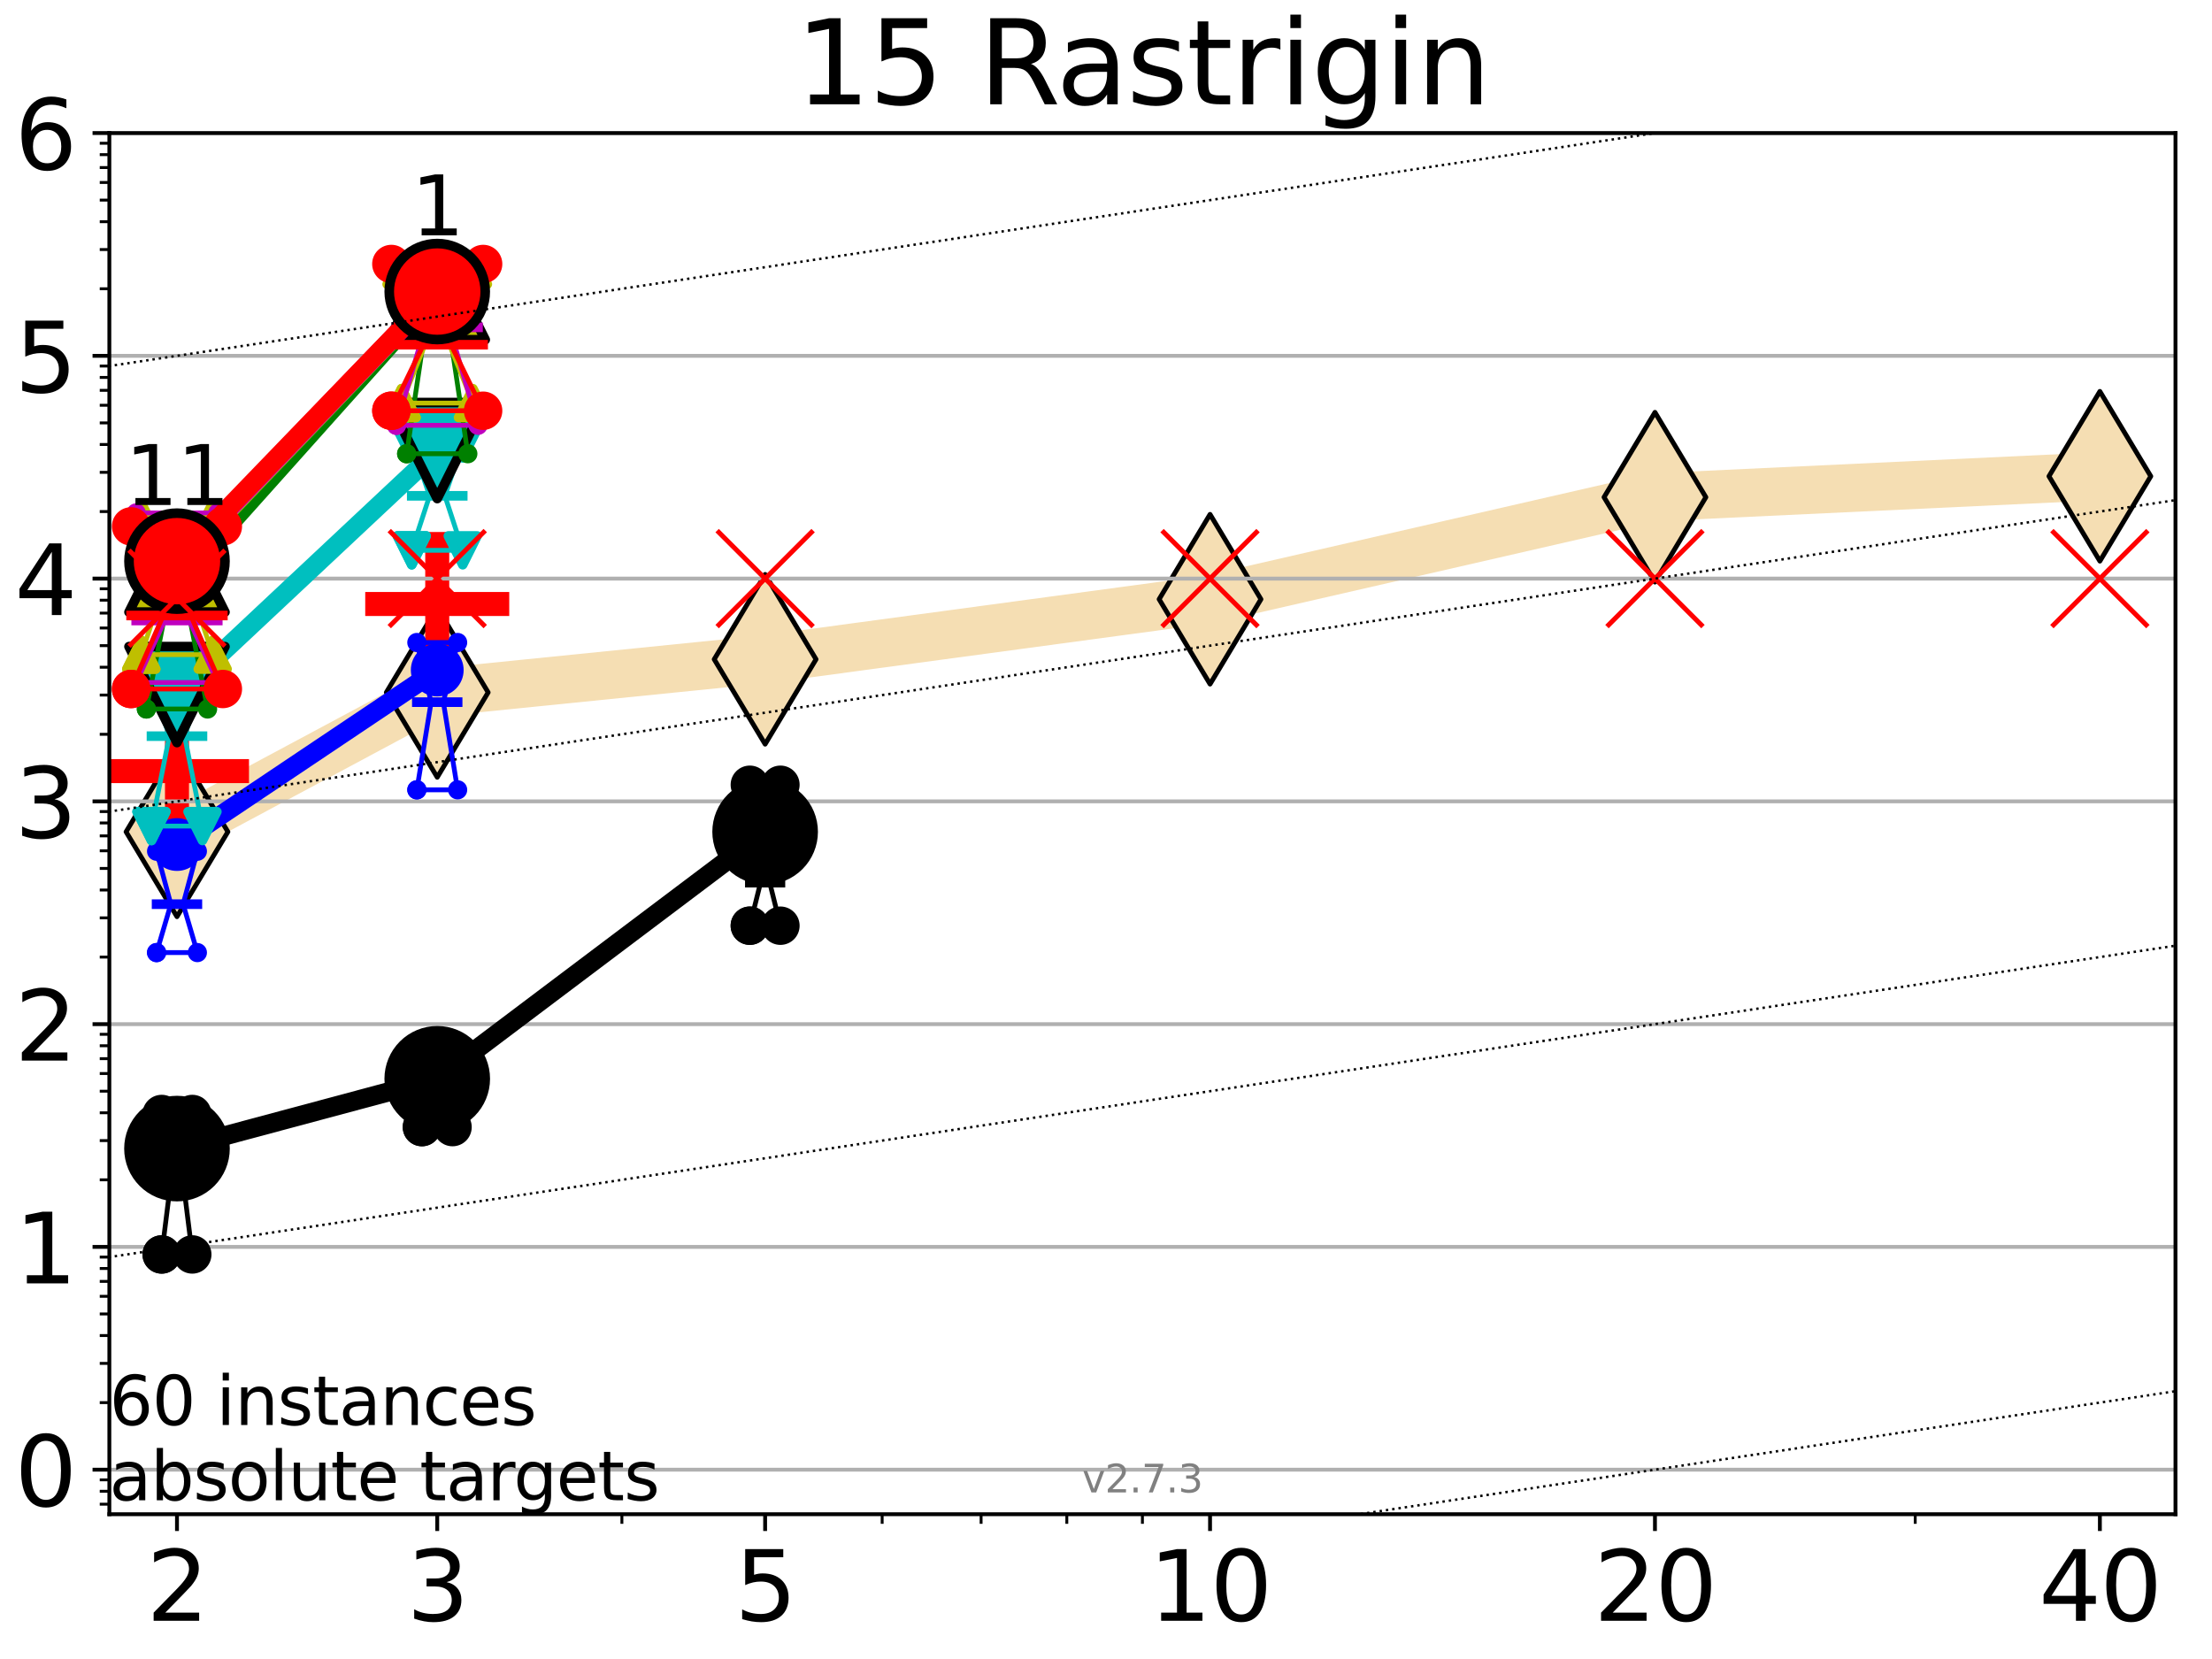 <?xml version="1.0" encoding="utf-8" standalone="no"?>
<!DOCTYPE svg PUBLIC "-//W3C//DTD SVG 1.1//EN"
  "http://www.w3.org/Graphics/SVG/1.1/DTD/svg11.dtd">
<svg xmlns:xlink="http://www.w3.org/1999/xlink" width="460.8pt" height="345.6pt" viewBox="0 0 460.8 345.6" xmlns="http://www.w3.org/2000/svg" version="1.1">
 <defs>
  <style type="text/css">*{stroke-linejoin: round; stroke-linecap: butt}</style>
 </defs>
 <g id="figure_1">
  <g id="patch_1">
   <path d="M 0 345.6 
L 460.8 345.6 
L 460.8 0 
L 0 0 
z
" style="fill: #ffffff"/>
  </g>
  <g id="axes_1">
   <g id="patch_2">
    <path d="M 22.78 315.44 
L 453.192 315.44 
L 453.192 27.72 
L 22.78 27.72 
z
" style="fill: #ffffff"/>
   </g>
   <g id="line2d_1">
    <path d="M 36.868 173.282 
L 91.085 144.241 
L 159.39 137.345 
L 252.074 124.83 
L 344.758 103.578 
L 437.443 99.215 
" clip-path="url(#p078bee5b6c)" style="fill: none; stroke: #f5deb3; stroke-width: 10; stroke-linecap: square"/>
    <defs>
     <path id="m7a0e6d5dac" d="M -0 17.678 
L 10.607 0 
L 0 -17.678 
L -10.607 -0 
z
" style="stroke: #000000; stroke-linejoin: miter"/>
    </defs>
    <g clip-path="url(#p078bee5b6c)">
     <use xlink:href="#m7a0e6d5dac" x="36.868" y="173.282" style="fill: #f5deb3; stroke: #000000; stroke-linejoin: miter"/>
     <use xlink:href="#m7a0e6d5dac" x="91.085" y="144.241" style="fill: #f5deb3; stroke: #000000; stroke-linejoin: miter"/>
     <use xlink:href="#m7a0e6d5dac" x="159.39" y="137.345" style="fill: #f5deb3; stroke: #000000; stroke-linejoin: miter"/>
     <use xlink:href="#m7a0e6d5dac" x="252.074" y="124.83" style="fill: #f5deb3; stroke: #000000; stroke-linejoin: miter"/>
     <use xlink:href="#m7a0e6d5dac" x="344.758" y="103.578" style="fill: #f5deb3; stroke: #000000; stroke-linejoin: miter"/>
     <use xlink:href="#m7a0e6d5dac" x="437.443" y="99.215" style="fill: #f5deb3; stroke: #000000; stroke-linejoin: miter"/>
    </g>
   </g>
   <g id="line2d_2">
    <defs>
     <path id="mb0ce73c6b1" d="M -15 0 
L 15 0 
M 0 15 
L 0 -15 
" style="stroke: #ff0000; stroke-width: 5"/>
    </defs>
    <g clip-path="url(#p078bee5b6c)">
     <use xlink:href="#mb0ce73c6b1" x="36.868" y="160.639" style="fill: #ff0000; stroke: #ff0000; stroke-width: 5"/>
    </g>
   </g>
   <g id="line2d_3">
    <g clip-path="url(#p078bee5b6c)">
     <use xlink:href="#mb0ce73c6b1" x="91.085" y="125.821" style="fill: #ff0000; stroke: #ff0000; stroke-width: 5"/>
    </g>
   </g>
   <g id="matplotlib.axis_1">
    <g id="xtick_1">
     <g id="line2d_4">
      <defs>
       <path id="m57c21a8efb" d="M 0 0 
L 0 3.5 
" style="stroke: #000000; stroke-width: 0.8"/>
      </defs>
      <g>
       <use xlink:href="#m57c21a8efb" x="36.868" y="315.44" style="stroke: #000000; stroke-width: 0.8"/>
      </g>
     </g>
     <g id="text_1">
      <!-- 2 -->
      <g transform="translate(30.506 337.637) scale(0.2 -0.2)">
       <defs>
        <path id="DejaVuSans-32" d="M 1228 531 
L 3431 531 
L 3431 0 
L 469 0 
L 469 531 
Q 828 903 1448 1529 
Q 2069 2156 2228 2338 
Q 2531 2678 2651 2914 
Q 2772 3150 2772 3378 
Q 2772 3750 2511 3984 
Q 2250 4219 1831 4219 
Q 1534 4219 1204 4116 
Q 875 4013 500 3803 
L 500 4441 
Q 881 4594 1212 4672 
Q 1544 4750 1819 4750 
Q 2544 4750 2975 4387 
Q 3406 4025 3406 3419 
Q 3406 3131 3298 2873 
Q 3191 2616 2906 2266 
Q 2828 2175 2409 1742 
Q 1991 1309 1228 531 
z
" transform="scale(0.016)"/>
       </defs>
       <use xlink:href="#DejaVuSans-32"/>
      </g>
     </g>
    </g>
    <g id="xtick_2">
     <g id="line2d_5">
      <g>
       <use xlink:href="#m57c21a8efb" x="91.085" y="315.44" style="stroke: #000000; stroke-width: 0.8"/>
      </g>
     </g>
     <g id="text_2">
      <!-- 3 -->
      <g transform="translate(84.723 337.637) scale(0.2 -0.2)">
       <defs>
        <path id="DejaVuSans-33" d="M 2597 2516 
Q 3050 2419 3304 2112 
Q 3559 1806 3559 1356 
Q 3559 666 3084 287 
Q 2609 -91 1734 -91 
Q 1441 -91 1130 -33 
Q 819 25 488 141 
L 488 750 
Q 750 597 1062 519 
Q 1375 441 1716 441 
Q 2309 441 2620 675 
Q 2931 909 2931 1356 
Q 2931 1769 2642 2001 
Q 2353 2234 1838 2234 
L 1294 2234 
L 1294 2753 
L 1863 2753 
Q 2328 2753 2575 2939 
Q 2822 3125 2822 3475 
Q 2822 3834 2567 4026 
Q 2313 4219 1838 4219 
Q 1578 4219 1281 4162 
Q 984 4106 628 3988 
L 628 4550 
Q 988 4650 1302 4700 
Q 1616 4750 1894 4750 
Q 2613 4750 3031 4423 
Q 3450 4097 3450 3541 
Q 3450 3153 3228 2886 
Q 3006 2619 2597 2516 
z
" transform="scale(0.016)"/>
       </defs>
       <use xlink:href="#DejaVuSans-33"/>
      </g>
     </g>
    </g>
    <g id="xtick_3">
     <g id="line2d_6">
      <g>
       <use xlink:href="#m57c21a8efb" x="159.39" y="315.44" style="stroke: #000000; stroke-width: 0.8"/>
      </g>
     </g>
     <g id="text_3">
      <!-- 5 -->
      <g transform="translate(153.028 337.637) scale(0.2 -0.2)">
       <defs>
        <path id="DejaVuSans-35" d="M 691 4666 
L 3169 4666 
L 3169 4134 
L 1269 4134 
L 1269 2991 
Q 1406 3038 1543 3061 
Q 1681 3084 1819 3084 
Q 2600 3084 3056 2656 
Q 3513 2228 3513 1497 
Q 3513 744 3044 326 
Q 2575 -91 1722 -91 
Q 1428 -91 1123 -41 
Q 819 9 494 109 
L 494 744 
Q 775 591 1075 516 
Q 1375 441 1709 441 
Q 2250 441 2565 725 
Q 2881 1009 2881 1497 
Q 2881 1984 2565 2268 
Q 2250 2553 1709 2553 
Q 1456 2553 1204 2497 
Q 953 2441 691 2322 
L 691 4666 
z
" transform="scale(0.016)"/>
       </defs>
       <use xlink:href="#DejaVuSans-35"/>
      </g>
     </g>
    </g>
    <g id="xtick_4">
     <g id="line2d_7">
      <g>
       <use xlink:href="#m57c21a8efb" x="252.074" y="315.44" style="stroke: #000000; stroke-width: 0.8"/>
      </g>
     </g>
     <g id="text_4">
      <!-- 10 -->
      <g transform="translate(239.349 337.637) scale(0.2 -0.2)">
       <defs>
        <path id="DejaVuSans-31" d="M 794 531 
L 1825 531 
L 1825 4091 
L 703 3866 
L 703 4441 
L 1819 4666 
L 2450 4666 
L 2450 531 
L 3481 531 
L 3481 0 
L 794 0 
L 794 531 
z
" transform="scale(0.016)"/>
        <path id="DejaVuSans-30" d="M 2034 4250 
Q 1547 4250 1301 3770 
Q 1056 3291 1056 2328 
Q 1056 1369 1301 889 
Q 1547 409 2034 409 
Q 2525 409 2770 889 
Q 3016 1369 3016 2328 
Q 3016 3291 2770 3770 
Q 2525 4250 2034 4250 
z
M 2034 4750 
Q 2819 4750 3233 4129 
Q 3647 3509 3647 2328 
Q 3647 1150 3233 529 
Q 2819 -91 2034 -91 
Q 1250 -91 836 529 
Q 422 1150 422 2328 
Q 422 3509 836 4129 
Q 1250 4750 2034 4750 
z
" transform="scale(0.016)"/>
       </defs>
       <use xlink:href="#DejaVuSans-31"/>
       <use xlink:href="#DejaVuSans-30" transform="translate(63.623 0)"/>
      </g>
     </g>
    </g>
    <g id="xtick_5">
     <g id="line2d_8">
      <g>
       <use xlink:href="#m57c21a8efb" x="344.758" y="315.44" style="stroke: #000000; stroke-width: 0.8"/>
      </g>
     </g>
     <g id="text_5">
      <!-- 20 -->
      <g transform="translate(332.033 337.637) scale(0.2 -0.2)">
       <use xlink:href="#DejaVuSans-32"/>
       <use xlink:href="#DejaVuSans-30" transform="translate(63.623 0)"/>
      </g>
     </g>
    </g>
    <g id="xtick_6">
     <g id="line2d_9">
      <g>
       <use xlink:href="#m57c21a8efb" x="437.443" y="315.44" style="stroke: #000000; stroke-width: 0.8"/>
      </g>
     </g>
     <g id="text_6">
      <!-- 40 -->
      <g transform="translate(424.718 337.637) scale(0.2 -0.2)">
       <defs>
        <path id="DejaVuSans-34" d="M 2419 4116 
L 825 1625 
L 2419 1625 
L 2419 4116 
z
M 2253 4666 
L 3047 4666 
L 3047 1625 
L 3713 1625 
L 3713 1100 
L 3047 1100 
L 3047 0 
L 2419 0 
L 2419 1100 
L 313 1100 
L 313 1709 
L 2253 4666 
z
" transform="scale(0.016)"/>
       </defs>
       <use xlink:href="#DejaVuSans-34"/>
       <use xlink:href="#DejaVuSans-30" transform="translate(63.623 0)"/>
      </g>
     </g>
    </g>
    <g id="xtick_7">
     <g id="line2d_10">
      <defs>
       <path id="mcaf7cd4771" d="M 0 0 
L 0 2 
" style="stroke: #000000; stroke-width: 0.6"/>
      </defs>
      <g>
       <use xlink:href="#mcaf7cd4771" x="129.552" y="315.44" style="stroke: #000000; stroke-width: 0.6"/>
      </g>
     </g>
    </g>
    <g id="xtick_8">
     <g id="line2d_11">
      <g>
       <use xlink:href="#mcaf7cd4771" x="183.769" y="315.44" style="stroke: #000000; stroke-width: 0.6"/>
      </g>
     </g>
    </g>
    <g id="xtick_9">
     <g id="line2d_12">
      <g>
       <use xlink:href="#mcaf7cd4771" x="204.381" y="315.44" style="stroke: #000000; stroke-width: 0.6"/>
      </g>
     </g>
    </g>
    <g id="xtick_10">
     <g id="line2d_13">
      <g>
       <use xlink:href="#mcaf7cd4771" x="222.237" y="315.44" style="stroke: #000000; stroke-width: 0.6"/>
      </g>
     </g>
    </g>
    <g id="xtick_11">
     <g id="line2d_14">
      <g>
       <use xlink:href="#mcaf7cd4771" x="237.986" y="315.44" style="stroke: #000000; stroke-width: 0.6"/>
      </g>
     </g>
    </g>
    <g id="xtick_12">
     <g id="line2d_15">
      <g>
       <use xlink:href="#mcaf7cd4771" x="398.975" y="315.44" style="stroke: #000000; stroke-width: 0.6"/>
      </g>
     </g>
    </g>
   </g>
   <g id="matplotlib.axis_2">
    <g id="ytick_1">
     <g id="line2d_16">
      <path d="M 22.78 306.159 
L 453.192 306.159 
" clip-path="url(#p078bee5b6c)" style="fill: none; stroke: #b0b0b0; stroke-width: 0.8; stroke-linecap: square"/>
     </g>
     <g id="line2d_17">
      <defs>
       <path id="m2784aa68bb" d="M 0 0 
L -3.5 0 
" style="stroke: #000000; stroke-width: 0.8"/>
      </defs>
      <g>
       <use xlink:href="#m2784aa68bb" x="22.78" y="306.159" style="stroke: #000000; stroke-width: 0.8"/>
      </g>
     </g>
     <g id="text_7">
      <!-- 0 -->
      <g transform="translate(3.055 313.757) scale(0.2 -0.2)">
       <use xlink:href="#DejaVuSans-30"/>
      </g>
     </g>
    </g>
    <g id="ytick_2">
     <g id="line2d_18">
      <path d="M 22.78 259.752 
L 453.192 259.752 
" clip-path="url(#p078bee5b6c)" style="fill: none; stroke: #b0b0b0; stroke-width: 0.8; stroke-linecap: square"/>
     </g>
     <g id="line2d_19">
      <g>
       <use xlink:href="#m2784aa68bb" x="22.78" y="259.752" style="stroke: #000000; stroke-width: 0.8"/>
      </g>
     </g>
     <g id="text_8">
      <!-- 1 -->
      <g transform="translate(3.055 267.351) scale(0.2 -0.2)">
       <use xlink:href="#DejaVuSans-31"/>
      </g>
     </g>
    </g>
    <g id="ytick_3">
     <g id="line2d_20">
      <path d="M 22.78 213.346 
L 453.192 213.346 
" clip-path="url(#p078bee5b6c)" style="fill: none; stroke: #b0b0b0; stroke-width: 0.8; stroke-linecap: square"/>
     </g>
     <g id="line2d_21">
      <g>
       <use xlink:href="#m2784aa68bb" x="22.78" y="213.346" style="stroke: #000000; stroke-width: 0.8"/>
      </g>
     </g>
     <g id="text_9">
      <!-- 2 -->
      <g transform="translate(3.055 220.944) scale(0.2 -0.2)">
       <use xlink:href="#DejaVuSans-32"/>
      </g>
     </g>
    </g>
    <g id="ytick_4">
     <g id="line2d_22">
      <path d="M 22.78 166.939 
L 453.192 166.939 
" clip-path="url(#p078bee5b6c)" style="fill: none; stroke: #b0b0b0; stroke-width: 0.8; stroke-linecap: square"/>
     </g>
     <g id="line2d_23">
      <g>
       <use xlink:href="#m2784aa68bb" x="22.78" y="166.939" style="stroke: #000000; stroke-width: 0.8"/>
      </g>
     </g>
     <g id="text_10">
      <!-- 3 -->
      <g transform="translate(3.055 174.538) scale(0.2 -0.2)">
       <use xlink:href="#DejaVuSans-33"/>
      </g>
     </g>
    </g>
    <g id="ytick_5">
     <g id="line2d_24">
      <path d="M 22.78 120.533 
L 453.192 120.533 
" clip-path="url(#p078bee5b6c)" style="fill: none; stroke: #b0b0b0; stroke-width: 0.8; stroke-linecap: square"/>
     </g>
     <g id="line2d_25">
      <g>
       <use xlink:href="#m2784aa68bb" x="22.78" y="120.533" style="stroke: #000000; stroke-width: 0.8"/>
      </g>
     </g>
     <g id="text_11">
      <!-- 4 -->
      <g transform="translate(3.055 128.131) scale(0.2 -0.2)">
       <use xlink:href="#DejaVuSans-34"/>
      </g>
     </g>
    </g>
    <g id="ytick_6">
     <g id="line2d_26">
      <path d="M 22.78 74.126 
L 453.192 74.126 
" clip-path="url(#p078bee5b6c)" style="fill: none; stroke: #b0b0b0; stroke-width: 0.8; stroke-linecap: square"/>
     </g>
     <g id="line2d_27">
      <g>
       <use xlink:href="#m2784aa68bb" x="22.78" y="74.126" style="stroke: #000000; stroke-width: 0.8"/>
      </g>
     </g>
     <g id="text_12">
      <!-- 5 -->
      <g transform="translate(3.055 81.725) scale(0.2 -0.2)">
       <use xlink:href="#DejaVuSans-35"/>
      </g>
     </g>
    </g>
    <g id="ytick_7">
     <g id="line2d_28">
      <path d="M 22.78 27.72 
L 453.192 27.72 
" clip-path="url(#p078bee5b6c)" style="fill: none; stroke: #b0b0b0; stroke-width: 0.8; stroke-linecap: square"/>
     </g>
     <g id="line2d_29">
      <g>
       <use xlink:href="#m2784aa68bb" x="22.78" y="27.72" style="stroke: #000000; stroke-width: 0.8"/>
      </g>
     </g>
     <g id="text_13">
      <!-- 6 -->
      <g transform="translate(3.055 35.318) scale(0.2 -0.2)">
       <defs>
        <path id="DejaVuSans-36" d="M 2113 2584 
Q 1688 2584 1439 2293 
Q 1191 2003 1191 1497 
Q 1191 994 1439 701 
Q 1688 409 2113 409 
Q 2538 409 2786 701 
Q 3034 994 3034 1497 
Q 3034 2003 2786 2293 
Q 2538 2584 2113 2584 
z
M 3366 4563 
L 3366 3988 
Q 3128 4100 2886 4159 
Q 2644 4219 2406 4219 
Q 1781 4219 1451 3797 
Q 1122 3375 1075 2522 
Q 1259 2794 1537 2939 
Q 1816 3084 2150 3084 
Q 2853 3084 3261 2657 
Q 3669 2231 3669 1497 
Q 3669 778 3244 343 
Q 2819 -91 2113 -91 
Q 1303 -91 875 529 
Q 447 1150 447 2328 
Q 447 3434 972 4092 
Q 1497 4750 2381 4750 
Q 2619 4750 2861 4703 
Q 3103 4656 3366 4563 
z
" transform="scale(0.016)"/>
       </defs>
       <use xlink:href="#DejaVuSans-36"/>
      </g>
     </g>
    </g>
    <g id="ytick_8">
     <g id="line2d_30">
      <defs>
       <path id="m131bdc5a53" d="M 0 0 
L -2 0 
" style="stroke: #000000; stroke-width: 0.6"/>
      </defs>
      <g>
       <use xlink:href="#m131bdc5a53" x="22.78" y="313.347" style="stroke: #000000; stroke-width: 0.6"/>
      </g>
     </g>
    </g>
    <g id="ytick_9">
     <g id="line2d_31">
      <g>
       <use xlink:href="#m131bdc5a53" x="22.78" y="310.656" style="stroke: #000000; stroke-width: 0.6"/>
      </g>
     </g>
    </g>
    <g id="ytick_10">
     <g id="line2d_32">
      <g>
       <use xlink:href="#m131bdc5a53" x="22.78" y="308.282" style="stroke: #000000; stroke-width: 0.6"/>
      </g>
     </g>
    </g>
    <g id="ytick_11">
     <g id="line2d_33">
      <g>
       <use xlink:href="#m131bdc5a53" x="22.78" y="292.189" style="stroke: #000000; stroke-width: 0.6"/>
      </g>
     </g>
    </g>
    <g id="ytick_12">
     <g id="line2d_34">
      <g>
       <use xlink:href="#m131bdc5a53" x="22.78" y="284.017" style="stroke: #000000; stroke-width: 0.6"/>
      </g>
     </g>
    </g>
    <g id="ytick_13">
     <g id="line2d_35">
      <g>
       <use xlink:href="#m131bdc5a53" x="22.78" y="278.219" style="stroke: #000000; stroke-width: 0.6"/>
      </g>
     </g>
    </g>
    <g id="ytick_14">
     <g id="line2d_36">
      <g>
       <use xlink:href="#m131bdc5a53" x="22.78" y="273.722" style="stroke: #000000; stroke-width: 0.6"/>
      </g>
     </g>
    </g>
    <g id="ytick_15">
     <g id="line2d_37">
      <g>
       <use xlink:href="#m131bdc5a53" x="22.78" y="270.047" style="stroke: #000000; stroke-width: 0.6"/>
      </g>
     </g>
    </g>
    <g id="ytick_16">
     <g id="line2d_38">
      <g>
       <use xlink:href="#m131bdc5a53" x="22.78" y="266.941" style="stroke: #000000; stroke-width: 0.6"/>
      </g>
     </g>
    </g>
    <g id="ytick_17">
     <g id="line2d_39">
      <g>
       <use xlink:href="#m131bdc5a53" x="22.78" y="264.25" style="stroke: #000000; stroke-width: 0.6"/>
      </g>
     </g>
    </g>
    <g id="ytick_18">
     <g id="line2d_40">
      <g>
       <use xlink:href="#m131bdc5a53" x="22.78" y="261.876" style="stroke: #000000; stroke-width: 0.6"/>
      </g>
     </g>
    </g>
    <g id="ytick_19">
     <g id="line2d_41">
      <g>
       <use xlink:href="#m131bdc5a53" x="22.78" y="245.783" style="stroke: #000000; stroke-width: 0.6"/>
      </g>
     </g>
    </g>
    <g id="ytick_20">
     <g id="line2d_42">
      <g>
       <use xlink:href="#m131bdc5a53" x="22.78" y="237.611" style="stroke: #000000; stroke-width: 0.6"/>
      </g>
     </g>
    </g>
    <g id="ytick_21">
     <g id="line2d_43">
      <g>
       <use xlink:href="#m131bdc5a53" x="22.78" y="231.813" style="stroke: #000000; stroke-width: 0.6"/>
      </g>
     </g>
    </g>
    <g id="ytick_22">
     <g id="line2d_44">
      <g>
       <use xlink:href="#m131bdc5a53" x="22.78" y="227.316" style="stroke: #000000; stroke-width: 0.6"/>
      </g>
     </g>
    </g>
    <g id="ytick_23">
     <g id="line2d_45">
      <g>
       <use xlink:href="#m131bdc5a53" x="22.78" y="223.641" style="stroke: #000000; stroke-width: 0.6"/>
      </g>
     </g>
    </g>
    <g id="ytick_24">
     <g id="line2d_46">
      <g>
       <use xlink:href="#m131bdc5a53" x="22.78" y="220.534" style="stroke: #000000; stroke-width: 0.6"/>
      </g>
     </g>
    </g>
    <g id="ytick_25">
     <g id="line2d_47">
      <g>
       <use xlink:href="#m131bdc5a53" x="22.78" y="217.843" style="stroke: #000000; stroke-width: 0.6"/>
      </g>
     </g>
    </g>
    <g id="ytick_26">
     <g id="line2d_48">
      <g>
       <use xlink:href="#m131bdc5a53" x="22.78" y="215.469" style="stroke: #000000; stroke-width: 0.6"/>
      </g>
     </g>
    </g>
    <g id="ytick_27">
     <g id="line2d_49">
      <g>
       <use xlink:href="#m131bdc5a53" x="22.78" y="199.376" style="stroke: #000000; stroke-width: 0.6"/>
      </g>
     </g>
    </g>
    <g id="ytick_28">
     <g id="line2d_50">
      <g>
       <use xlink:href="#m131bdc5a53" x="22.78" y="191.204" style="stroke: #000000; stroke-width: 0.6"/>
      </g>
     </g>
    </g>
    <g id="ytick_29">
     <g id="line2d_51">
      <g>
       <use xlink:href="#m131bdc5a53" x="22.78" y="185.406" style="stroke: #000000; stroke-width: 0.6"/>
      </g>
     </g>
    </g>
    <g id="ytick_30">
     <g id="line2d_52">
      <g>
       <use xlink:href="#m131bdc5a53" x="22.78" y="180.909" style="stroke: #000000; stroke-width: 0.6"/>
      </g>
     </g>
    </g>
    <g id="ytick_31">
     <g id="line2d_53">
      <g>
       <use xlink:href="#m131bdc5a53" x="22.78" y="177.235" style="stroke: #000000; stroke-width: 0.6"/>
      </g>
     </g>
    </g>
    <g id="ytick_32">
     <g id="line2d_54">
      <g>
       <use xlink:href="#m131bdc5a53" x="22.78" y="174.128" style="stroke: #000000; stroke-width: 0.6"/>
      </g>
     </g>
    </g>
    <g id="ytick_33">
     <g id="line2d_55">
      <g>
       <use xlink:href="#m131bdc5a53" x="22.78" y="171.437" style="stroke: #000000; stroke-width: 0.6"/>
      </g>
     </g>
    </g>
    <g id="ytick_34">
     <g id="line2d_56">
      <g>
       <use xlink:href="#m131bdc5a53" x="22.78" y="169.063" style="stroke: #000000; stroke-width: 0.6"/>
      </g>
     </g>
    </g>
    <g id="ytick_35">
     <g id="line2d_57">
      <g>
       <use xlink:href="#m131bdc5a53" x="22.78" y="152.97" style="stroke: #000000; stroke-width: 0.6"/>
      </g>
     </g>
    </g>
    <g id="ytick_36">
     <g id="line2d_58">
      <g>
       <use xlink:href="#m131bdc5a53" x="22.78" y="144.798" style="stroke: #000000; stroke-width: 0.6"/>
      </g>
     </g>
    </g>
    <g id="ytick_37">
     <g id="line2d_59">
      <g>
       <use xlink:href="#m131bdc5a53" x="22.78" y="139" style="stroke: #000000; stroke-width: 0.6"/>
      </g>
     </g>
    </g>
    <g id="ytick_38">
     <g id="line2d_60">
      <g>
       <use xlink:href="#m131bdc5a53" x="22.78" y="134.503" style="stroke: #000000; stroke-width: 0.6"/>
      </g>
     </g>
    </g>
    <g id="ytick_39">
     <g id="line2d_61">
      <g>
       <use xlink:href="#m131bdc5a53" x="22.78" y="130.828" style="stroke: #000000; stroke-width: 0.6"/>
      </g>
     </g>
    </g>
    <g id="ytick_40">
     <g id="line2d_62">
      <g>
       <use xlink:href="#m131bdc5a53" x="22.78" y="127.721" style="stroke: #000000; stroke-width: 0.6"/>
      </g>
     </g>
    </g>
    <g id="ytick_41">
     <g id="line2d_63">
      <g>
       <use xlink:href="#m131bdc5a53" x="22.78" y="125.03" style="stroke: #000000; stroke-width: 0.6"/>
      </g>
     </g>
    </g>
    <g id="ytick_42">
     <g id="line2d_64">
      <g>
       <use xlink:href="#m131bdc5a53" x="22.78" y="122.656" style="stroke: #000000; stroke-width: 0.6"/>
      </g>
     </g>
    </g>
    <g id="ytick_43">
     <g id="line2d_65">
      <g>
       <use xlink:href="#m131bdc5a53" x="22.78" y="106.563" style="stroke: #000000; stroke-width: 0.6"/>
      </g>
     </g>
    </g>
    <g id="ytick_44">
     <g id="line2d_66">
      <g>
       <use xlink:href="#m131bdc5a53" x="22.78" y="98.391" style="stroke: #000000; stroke-width: 0.6"/>
      </g>
     </g>
    </g>
    <g id="ytick_45">
     <g id="line2d_67">
      <g>
       <use xlink:href="#m131bdc5a53" x="22.78" y="92.593" style="stroke: #000000; stroke-width: 0.6"/>
      </g>
     </g>
    </g>
    <g id="ytick_46">
     <g id="line2d_68">
      <g>
       <use xlink:href="#m131bdc5a53" x="22.78" y="88.096" style="stroke: #000000; stroke-width: 0.6"/>
      </g>
     </g>
    </g>
    <g id="ytick_47">
     <g id="line2d_69">
      <g>
       <use xlink:href="#m131bdc5a53" x="22.78" y="84.422" style="stroke: #000000; stroke-width: 0.6"/>
      </g>
     </g>
    </g>
    <g id="ytick_48">
     <g id="line2d_70">
      <g>
       <use xlink:href="#m131bdc5a53" x="22.78" y="81.315" style="stroke: #000000; stroke-width: 0.6"/>
      </g>
     </g>
    </g>
    <g id="ytick_49">
     <g id="line2d_71">
      <g>
       <use xlink:href="#m131bdc5a53" x="22.78" y="78.624" style="stroke: #000000; stroke-width: 0.6"/>
      </g>
     </g>
    </g>
    <g id="ytick_50">
     <g id="line2d_72">
      <g>
       <use xlink:href="#m131bdc5a53" x="22.78" y="76.25" style="stroke: #000000; stroke-width: 0.6"/>
      </g>
     </g>
    </g>
    <g id="ytick_51">
     <g id="line2d_73">
      <g>
       <use xlink:href="#m131bdc5a53" x="22.78" y="60.157" style="stroke: #000000; stroke-width: 0.6"/>
      </g>
     </g>
    </g>
    <g id="ytick_52">
     <g id="line2d_74">
      <g>
       <use xlink:href="#m131bdc5a53" x="22.78" y="51.985" style="stroke: #000000; stroke-width: 0.6"/>
      </g>
     </g>
    </g>
    <g id="ytick_53">
     <g id="line2d_75">
      <g>
       <use xlink:href="#m131bdc5a53" x="22.78" y="46.187" style="stroke: #000000; stroke-width: 0.6"/>
      </g>
     </g>
    </g>
    <g id="ytick_54">
     <g id="line2d_76">
      <g>
       <use xlink:href="#m131bdc5a53" x="22.78" y="41.69" style="stroke: #000000; stroke-width: 0.6"/>
      </g>
     </g>
    </g>
    <g id="ytick_55">
     <g id="line2d_77">
      <g>
       <use xlink:href="#m131bdc5a53" x="22.78" y="38.015" style="stroke: #000000; stroke-width: 0.6"/>
      </g>
     </g>
    </g>
    <g id="ytick_56">
     <g id="line2d_78">
      <g>
       <use xlink:href="#m131bdc5a53" x="22.78" y="34.908" style="stroke: #000000; stroke-width: 0.6"/>
      </g>
     </g>
    </g>
    <g id="ytick_57">
     <g id="line2d_79">
      <g>
       <use xlink:href="#m131bdc5a53" x="22.78" y="32.217" style="stroke: #000000; stroke-width: 0.6"/>
      </g>
     </g>
    </g>
    <g id="ytick_58">
     <g id="line2d_80">
      <g>
       <use xlink:href="#m131bdc5a53" x="22.78" y="29.843" style="stroke: #000000; stroke-width: 0.6"/>
      </g>
     </g>
    </g>
   </g>
   <g id="line2d_81">
    <path d="M 33.682 261.324 
L 35.912 243.409 
L 33.682 232.066 
L 40.054 232.066 
L 37.824 243.409 
L 40.054 261.324 
L 33.682 261.324 
" clip-path="url(#p078bee5b6c)" style="fill: none; stroke: #000000; stroke-linecap: square"/>
   </g>
   <g id="line2d_82">
    <path d="M 33.682 261.324 
L 40.054 261.324 
L 40.054 232.066 
L 33.682 232.066 
L 33.682 261.324 
" clip-path="url(#p078bee5b6c)" style="fill: none"/>
    <defs>
     <path id="ma7291b8247" d="M 0 3 
C 0.796 3 1.559 2.684 2.121 2.121 
C 2.684 1.559 3 0.796 3 0 
C 3 -0.796 2.684 -1.559 2.121 -2.121 
C 1.559 -2.684 0.796 -3 0 -3 
C -0.796 -3 -1.559 -2.684 -2.121 -2.121 
C -2.684 -1.559 -3 -0.796 -3 0 
C -3 0.796 -2.684 1.559 -2.121 2.121 
C -1.559 2.684 -0.796 3 0 3 
z
" style="stroke: #000000; stroke-width: 2"/>
    </defs>
    <g clip-path="url(#p078bee5b6c)">
     <use xlink:href="#ma7291b8247" x="33.682" y="261.324" style="stroke: #000000; stroke-width: 2"/>
     <use xlink:href="#ma7291b8247" x="40.054" y="261.324" style="stroke: #000000; stroke-width: 2"/>
     <use xlink:href="#ma7291b8247" x="40.054" y="232.066" style="stroke: #000000; stroke-width: 2"/>
     <use xlink:href="#ma7291b8247" x="33.682" y="232.066" style="stroke: #000000; stroke-width: 2"/>
     <use xlink:href="#ma7291b8247" x="33.682" y="261.324" style="stroke: #000000; stroke-width: 2"/>
    </g>
   </g>
   <g id="line2d_83">
    <path d="M 33.682 243.409 
L 40.054 243.409 
" clip-path="url(#p078bee5b6c)" style="fill: none; stroke: #000000; stroke-width: 2; stroke-linecap: square"/>
   </g>
   <g id="line2d_84">
    <path d="M 87.899 234.794 
L 90.129 227.316 
L 87.899 220.849 
L 94.271 220.849 
L 92.041 227.316 
L 94.271 234.794 
L 87.899 234.794 
" clip-path="url(#p078bee5b6c)" style="fill: none; stroke: #000000; stroke-linecap: square"/>
   </g>
   <g id="line2d_85">
    <path d="M 87.899 234.794 
L 94.271 234.794 
L 94.271 220.849 
L 87.899 220.849 
L 87.899 234.794 
" clip-path="url(#p078bee5b6c)" style="fill: none"/>
    <g clip-path="url(#p078bee5b6c)">
     <use xlink:href="#ma7291b8247" x="87.899" y="234.794" style="stroke: #000000; stroke-width: 2"/>
     <use xlink:href="#ma7291b8247" x="94.271" y="234.794" style="stroke: #000000; stroke-width: 2"/>
     <use xlink:href="#ma7291b8247" x="94.271" y="220.849" style="stroke: #000000; stroke-width: 2"/>
     <use xlink:href="#ma7291b8247" x="87.899" y="220.849" style="stroke: #000000; stroke-width: 2"/>
     <use xlink:href="#ma7291b8247" x="87.899" y="234.794" style="stroke: #000000; stroke-width: 2"/>
    </g>
   </g>
   <g id="line2d_86">
    <path d="M 87.899 227.316 
L 94.271 227.316 
" clip-path="url(#p078bee5b6c)" style="fill: none; stroke: #000000; stroke-width: 2; stroke-linecap: square"/>
   </g>
   <g id="line2d_87">
    <path d="M 156.204 192.841 
L 158.434 183.869 
L 156.204 163.481 
L 162.576 163.481 
L 160.346 183.869 
L 162.576 192.841 
L 156.204 192.841 
" clip-path="url(#p078bee5b6c)" style="fill: none; stroke: #000000; stroke-linecap: square"/>
   </g>
   <g id="line2d_88">
    <path d="M 156.204 192.841 
L 162.576 192.841 
L 162.576 163.481 
L 156.204 163.481 
L 156.204 192.841 
" clip-path="url(#p078bee5b6c)" style="fill: none"/>
    <g clip-path="url(#p078bee5b6c)">
     <use xlink:href="#ma7291b8247" x="156.204" y="192.841" style="stroke: #000000; stroke-width: 2"/>
     <use xlink:href="#ma7291b8247" x="162.576" y="192.841" style="stroke: #000000; stroke-width: 2"/>
     <use xlink:href="#ma7291b8247" x="162.576" y="163.481" style="stroke: #000000; stroke-width: 2"/>
     <use xlink:href="#ma7291b8247" x="156.204" y="163.481" style="stroke: #000000; stroke-width: 2"/>
     <use xlink:href="#ma7291b8247" x="156.204" y="192.841" style="stroke: #000000; stroke-width: 2"/>
    </g>
   </g>
   <g id="line2d_89">
    <path d="M 156.204 183.869 
L 162.576 183.869 
" clip-path="url(#p078bee5b6c)" style="fill: none; stroke: #000000; stroke-width: 2; stroke-linecap: square"/>
   </g>
   <g id="line2d_90">
    <path d="M 36.868 239.273 
L 91.085 224.732 
" clip-path="url(#p078bee5b6c)" style="fill: none; stroke: #000000; stroke-width: 4; stroke-linecap: square"/>
   </g>
   <g id="line2d_91">
    <path d="M 91.085 224.732 
L 159.39 173.277 
" clip-path="url(#p078bee5b6c)" style="fill: none; stroke: #000000; stroke-width: 4; stroke-linecap: square"/>
   </g>
   <g id="line2d_92">
    <path d="M 36.868 239.273 
L 91.085 224.732 
L 159.39 173.277 
" clip-path="url(#p078bee5b6c)" style="fill: none"/>
    <defs>
     <path id="mbb8ee64941" d="M 0 10 
C 2.652 10 5.196 8.946 7.071 7.071 
C 8.946 5.196 10 2.652 10 0 
C 10 -2.652 8.946 -5.196 7.071 -7.071 
C 5.196 -8.946 2.652 -10 0 -10 
C -2.652 -10 -5.196 -8.946 -7.071 -7.071 
C -8.946 -5.196 -10 -2.652 -10 0 
C -10 2.652 -8.946 5.196 -7.071 7.071 
C -5.196 8.946 -2.652 10 0 10 
z
" style="stroke: #000000; stroke-width: 2"/>
    </defs>
    <g clip-path="url(#p078bee5b6c)">
     <use xlink:href="#mbb8ee64941" x="36.868" y="239.273" style="stroke: #000000; stroke-width: 2"/>
     <use xlink:href="#mbb8ee64941" x="91.085" y="224.732" style="stroke: #000000; stroke-width: 2"/>
     <use xlink:href="#mbb8ee64941" x="159.39" y="173.277" style="stroke: #000000; stroke-width: 2"/>
    </g>
   </g>
   <g id="line2d_93">
    <path d="M 32.62 198.441 
L 35.594 188.358 
L 32.62 177.327 
L 41.116 177.327 
L 38.143 188.358 
L 41.116 198.441 
L 32.62 198.441 
" clip-path="url(#p078bee5b6c)" style="fill: none; stroke: #0000ff; stroke-linecap: square"/>
   </g>
   <g id="line2d_94">
    <path d="M 32.62 198.441 
L 41.116 198.441 
L 41.116 177.327 
L 32.62 177.327 
L 32.62 198.441 
" clip-path="url(#p078bee5b6c)" style="fill: none"/>
    <defs>
     <path id="m8ae17152f0" d="M 0 1.5 
C 0.398 1.5 0.779 1.342 1.061 1.061 
C 1.342 0.779 1.5 0.398 1.5 0 
C 1.5 -0.398 1.342 -0.779 1.061 -1.061 
C 0.779 -1.342 0.398 -1.5 0 -1.5 
C -0.398 -1.5 -0.779 -1.342 -1.061 -1.061 
C -1.342 -0.779 -1.5 -0.398 -1.5 0 
C -1.5 0.398 -1.342 0.779 -1.061 1.061 
C -0.779 1.342 -0.398 1.5 0 1.5 
z
" style="stroke: #0000ff"/>
    </defs>
    <g clip-path="url(#p078bee5b6c)">
     <use xlink:href="#m8ae17152f0" x="32.62" y="198.441" style="fill: #0000ff; stroke: #0000ff"/>
     <use xlink:href="#m8ae17152f0" x="41.116" y="198.441" style="fill: #0000ff; stroke: #0000ff"/>
     <use xlink:href="#m8ae17152f0" x="41.116" y="177.327" style="fill: #0000ff; stroke: #0000ff"/>
     <use xlink:href="#m8ae17152f0" x="32.62" y="177.327" style="fill: #0000ff; stroke: #0000ff"/>
     <use xlink:href="#m8ae17152f0" x="32.62" y="198.441" style="fill: #0000ff; stroke: #0000ff"/>
    </g>
   </g>
   <g id="line2d_95">
    <path d="M 32.62 188.358 
L 41.116 188.358 
" clip-path="url(#p078bee5b6c)" style="fill: none; stroke: #0000ff; stroke-width: 2; stroke-linecap: square"/>
   </g>
   <g id="line2d_96">
    <path d="M 86.837 164.536 
L 89.811 146.273 
L 86.837 133.845 
L 95.333 133.845 
L 92.359 146.273 
L 95.333 164.536 
L 86.837 164.536 
" clip-path="url(#p078bee5b6c)" style="fill: none; stroke: #0000ff; stroke-linecap: square"/>
   </g>
   <g id="line2d_97">
    <path d="M 86.837 164.536 
L 95.333 164.536 
L 95.333 133.845 
L 86.837 133.845 
L 86.837 164.536 
" clip-path="url(#p078bee5b6c)" style="fill: none"/>
    <g clip-path="url(#p078bee5b6c)">
     <use xlink:href="#m8ae17152f0" x="86.837" y="164.536" style="fill: #0000ff; stroke: #0000ff"/>
     <use xlink:href="#m8ae17152f0" x="95.333" y="164.536" style="fill: #0000ff; stroke: #0000ff"/>
     <use xlink:href="#m8ae17152f0" x="95.333" y="133.845" style="fill: #0000ff; stroke: #0000ff"/>
     <use xlink:href="#m8ae17152f0" x="86.837" y="133.845" style="fill: #0000ff; stroke: #0000ff"/>
     <use xlink:href="#m8ae17152f0" x="86.837" y="164.536" style="fill: #0000ff; stroke: #0000ff"/>
    </g>
   </g>
   <g id="line2d_98">
    <path d="M 86.837 146.273 
L 95.333 146.273 
" clip-path="url(#p078bee5b6c)" style="fill: none; stroke: #0000ff; stroke-width: 2; stroke-linecap: square"/>
   </g>
   <g id="line2d_99">
    <path d="M 36.868 175.93 
L 91.085 139.585 
" clip-path="url(#p078bee5b6c)" style="fill: none; stroke: #0000ff; stroke-width: 4; stroke-linecap: square"/>
   </g>
   <g id="line2d_100">
    <path d="M 36.868 175.93 
L 91.085 139.585 
" clip-path="url(#p078bee5b6c)" style="fill: none"/>
    <defs>
     <path id="m7b3635bf99" d="M 0 5 
C 1.326 5 2.598 4.473 3.536 3.536 
C 4.473 2.598 5 1.326 5 0 
C 5 -1.326 4.473 -2.598 3.536 -3.536 
C 2.598 -4.473 1.326 -5 0 -5 
C -1.326 -5 -2.598 -4.473 -3.536 -3.536 
C -4.473 -2.598 -5 -1.326 -5 0 
C -5 1.326 -4.473 2.598 -3.536 3.536 
C -2.598 4.473 -1.326 5 0 5 
z
" style="stroke: #0000ff"/>
    </defs>
    <g clip-path="url(#p078bee5b6c)">
     <use xlink:href="#m7b3635bf99" x="36.868" y="175.93" style="fill: #0000ff; stroke: #0000ff"/>
     <use xlink:href="#m7b3635bf99" x="91.085" y="139.585" style="fill: #0000ff; stroke: #0000ff"/>
    </g>
   </g>
   <g id="line2d_101">
    <path d="M 31.558 172.089 
L 35.275 153.354 
L 31.558 142.023 
L 42.178 142.023 
L 38.461 153.354 
L 42.178 172.089 
L 31.558 172.089 
" clip-path="url(#p078bee5b6c)" style="fill: none; stroke: #00bfbf; stroke-linecap: square"/>
   </g>
   <g id="line2d_102">
    <path d="M 31.558 172.089 
L 42.178 172.089 
L 42.178 142.023 
L 31.558 142.023 
L 31.558 172.089 
" clip-path="url(#p078bee5b6c)" style="fill: none"/>
    <defs>
     <path id="mb49b4a0235" d="M -0 3 
L 3 -3 
L -3 -3 
z
" style="stroke: #00bfbf; stroke-width: 2; stroke-linejoin: miter"/>
    </defs>
    <g clip-path="url(#p078bee5b6c)">
     <use xlink:href="#mb49b4a0235" x="31.558" y="172.089" style="fill: #00bfbf; stroke: #00bfbf; stroke-width: 2; stroke-linejoin: miter"/>
     <use xlink:href="#mb49b4a0235" x="42.178" y="172.089" style="fill: #00bfbf; stroke: #00bfbf; stroke-width: 2; stroke-linejoin: miter"/>
     <use xlink:href="#mb49b4a0235" x="42.178" y="142.023" style="fill: #00bfbf; stroke: #00bfbf; stroke-width: 2; stroke-linejoin: miter"/>
     <use xlink:href="#mb49b4a0235" x="31.558" y="142.023" style="fill: #00bfbf; stroke: #00bfbf; stroke-width: 2; stroke-linejoin: miter"/>
     <use xlink:href="#mb49b4a0235" x="31.558" y="172.089" style="fill: #00bfbf; stroke: #00bfbf; stroke-width: 2; stroke-linejoin: miter"/>
    </g>
   </g>
   <g id="line2d_103">
    <path d="M 31.558 153.354 
L 42.178 153.354 
" clip-path="url(#p078bee5b6c)" style="fill: none; stroke: #00bfbf; stroke-width: 2; stroke-linecap: square"/>
   </g>
   <g id="line2d_104">
    <path d="M 85.775 114.643 
L 89.492 103.29 
L 85.775 92.392 
L 96.395 92.392 
L 92.678 103.29 
L 96.395 114.643 
L 85.775 114.643 
" clip-path="url(#p078bee5b6c)" style="fill: none; stroke: #00bfbf; stroke-linecap: square"/>
   </g>
   <g id="line2d_105">
    <path d="M 85.775 114.643 
L 96.395 114.643 
L 96.395 92.392 
L 85.775 92.392 
L 85.775 114.643 
" clip-path="url(#p078bee5b6c)" style="fill: none"/>
    <g clip-path="url(#p078bee5b6c)">
     <use xlink:href="#mb49b4a0235" x="85.775" y="114.643" style="fill: #00bfbf; stroke: #00bfbf; stroke-width: 2; stroke-linejoin: miter"/>
     <use xlink:href="#mb49b4a0235" x="96.395" y="114.643" style="fill: #00bfbf; stroke: #00bfbf; stroke-width: 2; stroke-linejoin: miter"/>
     <use xlink:href="#mb49b4a0235" x="96.395" y="92.392" style="fill: #00bfbf; stroke: #00bfbf; stroke-width: 2; stroke-linejoin: miter"/>
     <use xlink:href="#mb49b4a0235" x="85.775" y="92.392" style="fill: #00bfbf; stroke: #00bfbf; stroke-width: 2; stroke-linejoin: miter"/>
     <use xlink:href="#mb49b4a0235" x="85.775" y="114.643" style="fill: #00bfbf; stroke: #00bfbf; stroke-width: 2; stroke-linejoin: miter"/>
    </g>
   </g>
   <g id="line2d_106">
    <path d="M 85.775 103.29 
L 96.395 103.29 
" clip-path="url(#p078bee5b6c)" style="fill: none; stroke: #00bfbf; stroke-width: 2; stroke-linecap: square"/>
   </g>
   <g id="line2d_107">
    <path d="M 36.868 144.694 
L 91.085 93.863 
" clip-path="url(#p078bee5b6c)" style="fill: none; stroke: #00bfbf; stroke-width: 4; stroke-linecap: square"/>
   </g>
   <g id="line2d_108">
    <path d="M 36.868 144.694 
L 91.085 93.863 
" clip-path="url(#p078bee5b6c)" style="fill: none"/>
    <defs>
     <path id="md883806230" d="M -0 10 
L 10 -10 
L -10 -10 
z
" style="stroke: #000000; stroke-width: 2; stroke-linejoin: miter"/>
    </defs>
    <g clip-path="url(#p078bee5b6c)">
     <use xlink:href="#md883806230" x="36.868" y="144.694" style="fill: #00bfbf; stroke: #000000; stroke-width: 2; stroke-linejoin: miter"/>
     <use xlink:href="#md883806230" x="91.085" y="93.863" style="fill: #00bfbf; stroke: #000000; stroke-width: 2; stroke-linejoin: miter"/>
    </g>
   </g>
   <g id="line2d_109">
    <path d="M 30.496 147.699 
L 34.957 124.992 
L 30.496 115.544 
L 43.24 115.544 
L 38.78 124.992 
L 43.24 147.699 
L 30.496 147.699 
" clip-path="url(#p078bee5b6c)" style="fill: none; stroke: #008000; stroke-linecap: square"/>
   </g>
   <g id="line2d_110">
    <path d="M 30.496 147.699 
L 43.24 147.699 
L 43.24 115.544 
L 30.496 115.544 
L 30.496 147.699 
" clip-path="url(#p078bee5b6c)" style="fill: none"/>
    <defs>
     <path id="m79535f9ea7" d="M 0 1.5 
C 0.398 1.5 0.779 1.342 1.061 1.061 
C 1.342 0.779 1.5 0.398 1.5 0 
C 1.5 -0.398 1.342 -0.779 1.061 -1.061 
C 0.779 -1.342 0.398 -1.5 0 -1.5 
C -0.398 -1.5 -0.779 -1.342 -1.061 -1.061 
C -1.342 -0.779 -1.5 -0.398 -1.5 0 
C -1.5 0.398 -1.342 0.779 -1.061 1.061 
C -0.779 1.342 -0.398 1.5 0 1.5 
z
" style="stroke: #008000"/>
    </defs>
    <g clip-path="url(#p078bee5b6c)">
     <use xlink:href="#m79535f9ea7" x="30.496" y="147.699" style="fill: #008000; stroke: #008000"/>
     <use xlink:href="#m79535f9ea7" x="43.24" y="147.699" style="fill: #008000; stroke: #008000"/>
     <use xlink:href="#m79535f9ea7" x="43.24" y="115.544" style="fill: #008000; stroke: #008000"/>
     <use xlink:href="#m79535f9ea7" x="30.496" y="115.544" style="fill: #008000; stroke: #008000"/>
     <use xlink:href="#m79535f9ea7" x="30.496" y="147.699" style="fill: #008000; stroke: #008000"/>
    </g>
   </g>
   <g id="line2d_111">
    <path d="M 30.496 124.992 
L 43.24 124.992 
" clip-path="url(#p078bee5b6c)" style="fill: none; stroke: #008000; stroke-width: 2; stroke-linecap: square"/>
   </g>
   <g id="line2d_112">
    <path d="M 84.713 94.52 
L 89.173 64.562 
L 84.713 55.428 
L 97.457 55.428 
L 92.997 64.562 
L 97.457 94.52 
L 84.713 94.52 
" clip-path="url(#p078bee5b6c)" style="fill: none; stroke: #008000; stroke-linecap: square"/>
   </g>
   <g id="line2d_113">
    <path d="M 84.713 94.52 
L 97.457 94.52 
L 97.457 55.428 
L 84.713 55.428 
L 84.713 94.52 
" clip-path="url(#p078bee5b6c)" style="fill: none"/>
    <g clip-path="url(#p078bee5b6c)">
     <use xlink:href="#m79535f9ea7" x="84.713" y="94.52" style="fill: #008000; stroke: #008000"/>
     <use xlink:href="#m79535f9ea7" x="97.457" y="94.52" style="fill: #008000; stroke: #008000"/>
     <use xlink:href="#m79535f9ea7" x="97.457" y="55.428" style="fill: #008000; stroke: #008000"/>
     <use xlink:href="#m79535f9ea7" x="84.713" y="55.428" style="fill: #008000; stroke: #008000"/>
     <use xlink:href="#m79535f9ea7" x="84.713" y="94.52" style="fill: #008000; stroke: #008000"/>
    </g>
   </g>
   <g id="line2d_114">
    <path d="M 84.713 64.562 
L 97.457 64.562 
" clip-path="url(#p078bee5b6c)" style="fill: none; stroke: #008000; stroke-width: 2; stroke-linecap: square"/>
   </g>
   <g id="line2d_115">
    <path d="M 36.868 121.405 
L 91.085 60.776 
" clip-path="url(#p078bee5b6c)" style="fill: none; stroke: #008000; stroke-width: 4; stroke-linecap: square"/>
   </g>
   <g id="line2d_116">
    <path d="M 36.868 121.405 
L 91.085 60.776 
" clip-path="url(#p078bee5b6c)" style="fill: none"/>
    <defs>
     <path id="mc44e72a8a2" d="M 0 5 
C 1.326 5 2.598 4.473 3.536 3.536 
C 4.473 2.598 5 1.326 5 0 
C 5 -1.326 4.473 -2.598 3.536 -3.536 
C 2.598 -4.473 1.326 -5 0 -5 
C -1.326 -5 -2.598 -4.473 -3.536 -3.536 
C -4.473 -2.598 -5 -1.326 -5 0 
C -5 1.326 -4.473 2.598 -3.536 3.536 
C -2.598 4.473 -1.326 5 0 5 
z
" style="stroke: #008000"/>
    </defs>
    <g clip-path="url(#p078bee5b6c)">
     <use xlink:href="#mc44e72a8a2" x="36.868" y="121.405" style="fill: #008000; stroke: #008000"/>
     <use xlink:href="#mc44e72a8a2" x="91.085" y="60.776" style="fill: #008000; stroke: #008000"/>
    </g>
   </g>
   <g id="line2d_117">
    <path d="M 29.434 136.375 
L 34.638 120.569 
L 29.434 107.783 
L 44.303 107.783 
L 39.099 120.569 
L 44.303 136.375 
L 29.434 136.375 
" clip-path="url(#p078bee5b6c)" style="fill: none; stroke: #bfbf00; stroke-linecap: square"/>
   </g>
   <g id="line2d_118">
    <path d="M 29.434 136.375 
L 44.303 136.375 
L 44.303 107.783 
L 29.434 107.783 
L 29.434 136.375 
" clip-path="url(#p078bee5b6c)" style="fill: none"/>
    <defs>
     <path id="mb520fbdd10" d="M 0 -3 
L -3 3 
L 3 3 
z
" style="stroke: #bfbf00; stroke-width: 2; stroke-linejoin: miter"/>
    </defs>
    <g clip-path="url(#p078bee5b6c)">
     <use xlink:href="#mb520fbdd10" x="29.434" y="136.375" style="fill: #bfbf00; stroke: #bfbf00; stroke-width: 2; stroke-linejoin: miter"/>
     <use xlink:href="#mb520fbdd10" x="44.303" y="136.375" style="fill: #bfbf00; stroke: #bfbf00; stroke-width: 2; stroke-linejoin: miter"/>
     <use xlink:href="#mb520fbdd10" x="44.303" y="107.783" style="fill: #bfbf00; stroke: #bfbf00; stroke-width: 2; stroke-linejoin: miter"/>
     <use xlink:href="#mb520fbdd10" x="29.434" y="107.783" style="fill: #bfbf00; stroke: #bfbf00; stroke-width: 2; stroke-linejoin: miter"/>
     <use xlink:href="#mb520fbdd10" x="29.434" y="136.375" style="fill: #bfbf00; stroke: #bfbf00; stroke-width: 2; stroke-linejoin: miter"/>
    </g>
   </g>
   <g id="line2d_119">
    <path d="M 29.434 120.569 
L 44.303 120.569 
" clip-path="url(#p078bee5b6c)" style="fill: none; stroke: #bfbf00; stroke-width: 2; stroke-linecap: square"/>
   </g>
   <g id="line2d_120">
    <path d="M 83.651 83.971 
L 88.855 71.025 
L 83.651 56.207 
L 98.519 56.207 
L 93.315 71.025 
L 98.519 83.971 
L 83.651 83.971 
" clip-path="url(#p078bee5b6c)" style="fill: none; stroke: #bfbf00; stroke-linecap: square"/>
   </g>
   <g id="line2d_121">
    <path d="M 83.651 83.971 
L 98.519 83.971 
L 98.519 56.207 
L 83.651 56.207 
L 83.651 83.971 
" clip-path="url(#p078bee5b6c)" style="fill: none"/>
    <g clip-path="url(#p078bee5b6c)">
     <use xlink:href="#mb520fbdd10" x="83.651" y="83.971" style="fill: #bfbf00; stroke: #bfbf00; stroke-width: 2; stroke-linejoin: miter"/>
     <use xlink:href="#mb520fbdd10" x="98.519" y="83.971" style="fill: #bfbf00; stroke: #bfbf00; stroke-width: 2; stroke-linejoin: miter"/>
     <use xlink:href="#mb520fbdd10" x="98.519" y="56.207" style="fill: #bfbf00; stroke: #bfbf00; stroke-width: 2; stroke-linejoin: miter"/>
     <use xlink:href="#mb520fbdd10" x="83.651" y="56.207" style="fill: #bfbf00; stroke: #bfbf00; stroke-width: 2; stroke-linejoin: miter"/>
     <use xlink:href="#mb520fbdd10" x="83.651" y="83.971" style="fill: #bfbf00; stroke: #bfbf00; stroke-width: 2; stroke-linejoin: miter"/>
    </g>
   </g>
   <g id="line2d_122">
    <path d="M 83.651 71.025 
L 98.519 71.025 
" clip-path="url(#p078bee5b6c)" style="fill: none; stroke: #bfbf00; stroke-width: 2; stroke-linecap: square"/>
   </g>
   <g id="line2d_123">
    <path d="M 36.868 117.504 
L 91.085 60.77 
" clip-path="url(#p078bee5b6c)" style="fill: none; stroke: #bfbf00; stroke-width: 4; stroke-linecap: square"/>
   </g>
   <g id="line2d_124">
    <path d="M 36.868 117.504 
L 91.085 60.77 
" clip-path="url(#p078bee5b6c)" style="fill: none"/>
    <defs>
     <path id="meddaff77e1" d="M 0 -10 
L -10 10 
L 10 10 
z
" style="stroke: #000000; stroke-width: 2; stroke-linejoin: miter"/>
    </defs>
    <g clip-path="url(#p078bee5b6c)">
     <use xlink:href="#meddaff77e1" x="36.868" y="117.504" style="fill: #bfbf00; stroke: #000000; stroke-width: 2; stroke-linejoin: miter"/>
     <use xlink:href="#meddaff77e1" x="91.085" y="60.77" style="fill: #bfbf00; stroke: #000000; stroke-width: 2; stroke-linejoin: miter"/>
    </g>
   </g>
   <g id="line2d_125">
    <path d="M 28.372 142.181 
L 34.319 129.266 
L 28.372 106.849 
L 45.365 106.849 
L 39.417 129.266 
L 45.365 142.181 
L 28.372 142.181 
" clip-path="url(#p078bee5b6c)" style="fill: none; stroke: #bf00bf; stroke-linecap: square"/>
   </g>
   <g id="line2d_126">
    <path d="M 28.372 142.181 
L 45.365 142.181 
L 45.365 106.849 
L 28.372 106.849 
L 28.372 142.181 
" clip-path="url(#p078bee5b6c)" style="fill: none"/>
    <defs>
     <path id="med7d5b51d9" d="M 0 1.5 
C 0.398 1.5 0.779 1.342 1.061 1.061 
C 1.342 0.779 1.5 0.398 1.5 0 
C 1.5 -0.398 1.342 -0.779 1.061 -1.061 
C 0.779 -1.342 0.398 -1.5 0 -1.5 
C -0.398 -1.5 -0.779 -1.342 -1.061 -1.061 
C -1.342 -0.779 -1.5 -0.398 -1.5 0 
C -1.5 0.398 -1.342 0.779 -1.061 1.061 
C -0.779 1.342 -0.398 1.5 0 1.5 
z
" style="stroke: #bf00bf"/>
    </defs>
    <g clip-path="url(#p078bee5b6c)">
     <use xlink:href="#med7d5b51d9" x="28.372" y="142.181" style="fill: #bf00bf; stroke: #bf00bf"/>
     <use xlink:href="#med7d5b51d9" x="45.365" y="142.181" style="fill: #bf00bf; stroke: #bf00bf"/>
     <use xlink:href="#med7d5b51d9" x="45.365" y="106.849" style="fill: #bf00bf; stroke: #bf00bf"/>
     <use xlink:href="#med7d5b51d9" x="28.372" y="106.849" style="fill: #bf00bf; stroke: #bf00bf"/>
     <use xlink:href="#med7d5b51d9" x="28.372" y="142.181" style="fill: #bf00bf; stroke: #bf00bf"/>
    </g>
   </g>
   <g id="line2d_127">
    <path d="M 28.372 129.266 
L 45.365 129.266 
" clip-path="url(#p078bee5b6c)" style="fill: none; stroke: #bf00bf; stroke-width: 2; stroke-linecap: square"/>
   </g>
   <g id="line2d_128">
    <path d="M 82.589 88.602 
L 88.536 68.189 
L 82.589 57.601 
L 99.581 57.601 
L 93.634 68.189 
L 99.581 88.602 
L 82.589 88.602 
" clip-path="url(#p078bee5b6c)" style="fill: none; stroke: #bf00bf; stroke-linecap: square"/>
   </g>
   <g id="line2d_129">
    <path d="M 82.589 88.602 
L 99.581 88.602 
L 99.581 57.601 
L 82.589 57.601 
L 82.589 88.602 
" clip-path="url(#p078bee5b6c)" style="fill: none"/>
    <g clip-path="url(#p078bee5b6c)">
     <use xlink:href="#med7d5b51d9" x="82.589" y="88.602" style="fill: #bf00bf; stroke: #bf00bf"/>
     <use xlink:href="#med7d5b51d9" x="99.581" y="88.602" style="fill: #bf00bf; stroke: #bf00bf"/>
     <use xlink:href="#med7d5b51d9" x="99.581" y="57.601" style="fill: #bf00bf; stroke: #bf00bf"/>
     <use xlink:href="#med7d5b51d9" x="82.589" y="57.601" style="fill: #bf00bf; stroke: #bf00bf"/>
     <use xlink:href="#med7d5b51d9" x="82.589" y="88.602" style="fill: #bf00bf; stroke: #bf00bf"/>
    </g>
   </g>
   <g id="line2d_130">
    <path d="M 82.589 68.189 
L 99.581 68.189 
" clip-path="url(#p078bee5b6c)" style="fill: none; stroke: #bf00bf; stroke-width: 2; stroke-linecap: square"/>
   </g>
   <g id="line2d_131">
    <path d="M 36.868 117.224 
L 91.085 60.753 
" clip-path="url(#p078bee5b6c)" style="fill: none; stroke: #bf00bf; stroke-width: 4; stroke-linecap: square"/>
   </g>
   <g id="line2d_132">
    <path d="M 36.868 117.224 
L 91.085 60.753 
" clip-path="url(#p078bee5b6c)" style="fill: none"/>
    <defs>
     <path id="m0e1fb87bbb" d="M 0 5 
C 1.326 5 2.598 4.473 3.536 3.536 
C 4.473 2.598 5 1.326 5 0 
C 5 -1.326 4.473 -2.598 3.536 -3.536 
C 2.598 -4.473 1.326 -5 0 -5 
C -1.326 -5 -2.598 -4.473 -3.536 -3.536 
C -4.473 -2.598 -5 -1.326 -5 0 
C -5 1.326 -4.473 2.598 -3.536 3.536 
C -2.598 4.473 -1.326 5 0 5 
z
" style="stroke: #bf00bf"/>
    </defs>
    <g clip-path="url(#p078bee5b6c)">
     <use xlink:href="#m0e1fb87bbb" x="36.868" y="117.224" style="fill: #bf00bf; stroke: #bf00bf"/>
     <use xlink:href="#m0e1fb87bbb" x="91.085" y="60.753" style="fill: #bf00bf; stroke: #bf00bf"/>
    </g>
   </g>
   <g id="line2d_133">
    <path d="M 27.31 143.533 
L 34.001 128.223 
L 27.31 109.654 
L 46.427 109.654 
L 39.736 128.223 
L 46.427 143.533 
L 27.31 143.533 
" clip-path="url(#p078bee5b6c)" style="fill: none; stroke: #ff0000; stroke-linecap: square"/>
   </g>
   <g id="line2d_134">
    <path d="M 27.31 143.533 
L 46.427 143.533 
L 46.427 109.654 
L 27.31 109.654 
L 27.31 143.533 
" clip-path="url(#p078bee5b6c)" style="fill: none"/>
    <defs>
     <path id="md402a7bf11" d="M 0 3 
C 0.796 3 1.559 2.684 2.121 2.121 
C 2.684 1.559 3 0.796 3 0 
C 3 -0.796 2.684 -1.559 2.121 -2.121 
C 1.559 -2.684 0.796 -3 0 -3 
C -0.796 -3 -1.559 -2.684 -2.121 -2.121 
C -2.684 -1.559 -3 -0.796 -3 0 
C -3 0.796 -2.684 1.559 -2.121 2.121 
C -1.559 2.684 -0.796 3 0 3 
z
" style="stroke: #ff0000; stroke-width: 2"/>
    </defs>
    <g clip-path="url(#p078bee5b6c)">
     <use xlink:href="#md402a7bf11" x="27.31" y="143.533" style="fill: #ff0000; stroke: #ff0000; stroke-width: 2"/>
     <use xlink:href="#md402a7bf11" x="46.427" y="143.533" style="fill: #ff0000; stroke: #ff0000; stroke-width: 2"/>
     <use xlink:href="#md402a7bf11" x="46.427" y="109.654" style="fill: #ff0000; stroke: #ff0000; stroke-width: 2"/>
     <use xlink:href="#md402a7bf11" x="27.31" y="109.654" style="fill: #ff0000; stroke: #ff0000; stroke-width: 2"/>
     <use xlink:href="#md402a7bf11" x="27.31" y="143.533" style="fill: #ff0000; stroke: #ff0000; stroke-width: 2"/>
    </g>
   </g>
   <g id="line2d_135">
    <path d="M 27.31 128.223 
L 46.427 128.223 
" clip-path="url(#p078bee5b6c)" style="fill: none; stroke: #ff0000; stroke-width: 2; stroke-linecap: square"/>
   </g>
   <g id="line2d_136">
    <path d="M 81.527 85.562 
L 88.218 71.81 
L 81.527 54.993 
L 100.643 54.993 
L 93.953 71.81 
L 100.643 85.562 
L 81.527 85.562 
" clip-path="url(#p078bee5b6c)" style="fill: none; stroke: #ff0000; stroke-linecap: square"/>
   </g>
   <g id="line2d_137">
    <path d="M 81.527 85.562 
L 100.643 85.562 
L 100.643 54.993 
L 81.527 54.993 
L 81.527 85.562 
" clip-path="url(#p078bee5b6c)" style="fill: none"/>
    <g clip-path="url(#p078bee5b6c)">
     <use xlink:href="#md402a7bf11" x="81.527" y="85.562" style="fill: #ff0000; stroke: #ff0000; stroke-width: 2"/>
     <use xlink:href="#md402a7bf11" x="100.643" y="85.562" style="fill: #ff0000; stroke: #ff0000; stroke-width: 2"/>
     <use xlink:href="#md402a7bf11" x="100.643" y="54.993" style="fill: #ff0000; stroke: #ff0000; stroke-width: 2"/>
     <use xlink:href="#md402a7bf11" x="81.527" y="54.993" style="fill: #ff0000; stroke: #ff0000; stroke-width: 2"/>
     <use xlink:href="#md402a7bf11" x="81.527" y="85.562" style="fill: #ff0000; stroke: #ff0000; stroke-width: 2"/>
    </g>
   </g>
   <g id="line2d_138">
    <path d="M 81.527 71.81 
L 100.643 71.81 
" clip-path="url(#p078bee5b6c)" style="fill: none; stroke: #ff0000; stroke-width: 2; stroke-linecap: square"/>
   </g>
   <g id="line2d_139">
    <path d="M 36.868 116.899 
L 91.085 60.737 
" clip-path="url(#p078bee5b6c)" style="fill: none; stroke: #ff0000; stroke-width: 4; stroke-linecap: square"/>
   </g>
   <g id="line2d_140">
    <path d="M 36.868 116.899 
L 91.085 60.737 
" clip-path="url(#p078bee5b6c)" style="fill: none"/>
    <defs>
     <path id="m5d6270a7ae" d="M 0 10 
C 2.652 10 5.196 8.946 7.071 7.071 
C 8.946 5.196 10 2.652 10 0 
C 10 -2.652 8.946 -5.196 7.071 -7.071 
C 5.196 -8.946 2.652 -10 0 -10 
C -2.652 -10 -5.196 -8.946 -7.071 -7.071 
C -8.946 -5.196 -10 -2.652 -10 0 
C -10 2.652 -8.946 5.196 -7.071 7.071 
C -5.196 8.946 -2.652 10 0 10 
z
" style="stroke: #000000; stroke-width: 2"/>
    </defs>
    <g clip-path="url(#p078bee5b6c)">
     <use xlink:href="#m5d6270a7ae" x="36.868" y="116.899" style="fill: #ff0000; stroke: #000000; stroke-width: 2"/>
     <use xlink:href="#m5d6270a7ae" x="91.085" y="60.737" style="fill: #ff0000; stroke: #000000; stroke-width: 2"/>
    </g>
   </g>
   <g id="line2d_141"/>
   <g id="line2d_142"/>
   <g id="line2d_143"/>
   <g id="line2d_144"/>
   <g id="line2d_145"/>
   <g id="line2d_146"/>
   <g id="line2d_147"/>
   <g id="line2d_148">
    <defs>
     <path id="m8c829d5000" d="M -10 10 
L 10 -10 
M -10 -10 
L 10 10 
" style="stroke: #ff0000"/>
    </defs>
    <g clip-path="url(#p078bee5b6c)">
     <use xlink:href="#m8c829d5000" x="36.868" y="124.622" style="fill: #ff0000; stroke: #ff0000"/>
     <use xlink:href="#m8c829d5000" x="91.085" y="120.528" style="fill: #ff0000; stroke: #ff0000"/>
     <use xlink:href="#m8c829d5000" x="159.39" y="120.533" style="fill: #ff0000; stroke: #ff0000"/>
     <use xlink:href="#m8c829d5000" x="252.074" y="120.533" style="fill: #ff0000; stroke: #ff0000"/>
     <use xlink:href="#m8c829d5000" x="344.758" y="120.532" style="fill: #ff0000; stroke: #ff0000"/>
     <use xlink:href="#m8c829d5000" x="437.443" y="120.533" style="fill: #ff0000; stroke: #ff0000"/>
    </g>
   </g>
   <g id="line2d_149">
    <path d="M 76.445 346.6 
L 461.8 288.518 
" clip-path="url(#p078bee5b6c)" style="fill: none; stroke-dasharray: 0.5,0.825; stroke-dashoffset: 0; stroke: #000000; stroke-width: 0.5"/>
   </g>
   <g id="line2d_150">
    <path d="M -1 265.46 
L 461.8 195.705 
" clip-path="url(#p078bee5b6c)" style="fill: none; stroke-dasharray: 0.5,0.825; stroke-dashoffset: 0; stroke: #000000; stroke-width: 0.5"/>
   </g>
   <g id="line2d_151">
    <path d="M -1 172.647 
L 461.8 102.892 
" clip-path="url(#p078bee5b6c)" style="fill: none; stroke-dasharray: 0.5,0.825; stroke-dashoffset: 0; stroke: #000000; stroke-width: 0.5"/>
   </g>
   <g id="line2d_152">
    <path d="M -1 79.834 
L 461.8 10.079 
" clip-path="url(#p078bee5b6c)" style="fill: none; stroke-dasharray: 0.5,0.825; stroke-dashoffset: 0; stroke: #000000; stroke-width: 0.5"/>
   </g>
   <g id="line2d_153">
    <path clip-path="url(#p078bee5b6c)" style="fill: none; stroke-dasharray: 0.5,0.825; stroke-dashoffset: 0; stroke: #000000; stroke-width: 0.5"/>
   </g>
   <g id="patch_3">
    <path d="M 22.78 315.44 
L 22.78 27.72 
" style="fill: none; stroke: #000000; stroke-width: 0.8; stroke-linejoin: miter; stroke-linecap: square"/>
   </g>
   <g id="patch_4">
    <path d="M 453.192 315.44 
L 453.192 27.72 
" style="fill: none; stroke: #000000; stroke-width: 0.8; stroke-linejoin: miter; stroke-linecap: square"/>
   </g>
   <g id="patch_5">
    <path d="M 22.78 315.44 
L 453.192 315.44 
" style="fill: none; stroke: #000000; stroke-width: 0.8; stroke-linejoin: miter; stroke-linecap: square"/>
   </g>
   <g id="patch_6">
    <path d="M 22.78 27.72 
L 453.192 27.72 
" style="fill: none; stroke: #000000; stroke-width: 0.8; stroke-linejoin: miter; stroke-linecap: square"/>
   </g>
   <g id="text_14">
    <!-- 11 -->
    <g transform="translate(26.052 105.192) scale(0.17 -0.17)">
     <use xlink:href="#DejaVuSans-31"/>
     <use xlink:href="#DejaVuSans-31" transform="translate(63.623 0)"/>
    </g>
   </g>
   <g id="text_15">
    <!-- 1 -->
    <g transform="translate(85.677 49.03) scale(0.17 -0.17)">
     <use xlink:href="#DejaVuSans-31"/>
    </g>
   </g>
   <g id="text_16">
    <!-- 60 instances -->
    <g transform="translate(22.78 296.851) scale(0.14 -0.14)">
     <defs>
      <path id="DejaVuSans-20" transform="scale(0.016)"/>
      <path id="DejaVuSans-69" d="M 603 3500 
L 1178 3500 
L 1178 0 
L 603 0 
L 603 3500 
z
M 603 4863 
L 1178 4863 
L 1178 4134 
L 603 4134 
L 603 4863 
z
" transform="scale(0.016)"/>
      <path id="DejaVuSans-6e" d="M 3513 2113 
L 3513 0 
L 2938 0 
L 2938 2094 
Q 2938 2591 2744 2837 
Q 2550 3084 2163 3084 
Q 1697 3084 1428 2787 
Q 1159 2491 1159 1978 
L 1159 0 
L 581 0 
L 581 3500 
L 1159 3500 
L 1159 2956 
Q 1366 3272 1645 3428 
Q 1925 3584 2291 3584 
Q 2894 3584 3203 3211 
Q 3513 2838 3513 2113 
z
" transform="scale(0.016)"/>
      <path id="DejaVuSans-73" d="M 2834 3397 
L 2834 2853 
Q 2591 2978 2328 3040 
Q 2066 3103 1784 3103 
Q 1356 3103 1142 2972 
Q 928 2841 928 2578 
Q 928 2378 1081 2264 
Q 1234 2150 1697 2047 
L 1894 2003 
Q 2506 1872 2764 1633 
Q 3022 1394 3022 966 
Q 3022 478 2636 193 
Q 2250 -91 1575 -91 
Q 1294 -91 989 -36 
Q 684 19 347 128 
L 347 722 
Q 666 556 975 473 
Q 1284 391 1588 391 
Q 1994 391 2212 530 
Q 2431 669 2431 922 
Q 2431 1156 2273 1281 
Q 2116 1406 1581 1522 
L 1381 1569 
Q 847 1681 609 1914 
Q 372 2147 372 2553 
Q 372 3047 722 3315 
Q 1072 3584 1716 3584 
Q 2034 3584 2315 3537 
Q 2597 3491 2834 3397 
z
" transform="scale(0.016)"/>
      <path id="DejaVuSans-74" d="M 1172 4494 
L 1172 3500 
L 2356 3500 
L 2356 3053 
L 1172 3053 
L 1172 1153 
Q 1172 725 1289 603 
Q 1406 481 1766 481 
L 2356 481 
L 2356 0 
L 1766 0 
Q 1100 0 847 248 
Q 594 497 594 1153 
L 594 3053 
L 172 3053 
L 172 3500 
L 594 3500 
L 594 4494 
L 1172 4494 
z
" transform="scale(0.016)"/>
      <path id="DejaVuSans-61" d="M 2194 1759 
Q 1497 1759 1228 1600 
Q 959 1441 959 1056 
Q 959 750 1161 570 
Q 1363 391 1709 391 
Q 2188 391 2477 730 
Q 2766 1069 2766 1631 
L 2766 1759 
L 2194 1759 
z
M 3341 1997 
L 3341 0 
L 2766 0 
L 2766 531 
Q 2569 213 2275 61 
Q 1981 -91 1556 -91 
Q 1019 -91 701 211 
Q 384 513 384 1019 
Q 384 1609 779 1909 
Q 1175 2209 1959 2209 
L 2766 2209 
L 2766 2266 
Q 2766 2663 2505 2880 
Q 2244 3097 1772 3097 
Q 1472 3097 1187 3025 
Q 903 2953 641 2809 
L 641 3341 
Q 956 3463 1253 3523 
Q 1550 3584 1831 3584 
Q 2591 3584 2966 3190 
Q 3341 2797 3341 1997 
z
" transform="scale(0.016)"/>
      <path id="DejaVuSans-63" d="M 3122 3366 
L 3122 2828 
Q 2878 2963 2633 3030 
Q 2388 3097 2138 3097 
Q 1578 3097 1268 2742 
Q 959 2388 959 1747 
Q 959 1106 1268 751 
Q 1578 397 2138 397 
Q 2388 397 2633 464 
Q 2878 531 3122 666 
L 3122 134 
Q 2881 22 2623 -34 
Q 2366 -91 2075 -91 
Q 1284 -91 818 406 
Q 353 903 353 1747 
Q 353 2603 823 3093 
Q 1294 3584 2113 3584 
Q 2378 3584 2631 3529 
Q 2884 3475 3122 3366 
z
" transform="scale(0.016)"/>
      <path id="DejaVuSans-65" d="M 3597 1894 
L 3597 1613 
L 953 1613 
Q 991 1019 1311 708 
Q 1631 397 2203 397 
Q 2534 397 2845 478 
Q 3156 559 3463 722 
L 3463 178 
Q 3153 47 2828 -22 
Q 2503 -91 2169 -91 
Q 1331 -91 842 396 
Q 353 884 353 1716 
Q 353 2575 817 3079 
Q 1281 3584 2069 3584 
Q 2775 3584 3186 3129 
Q 3597 2675 3597 1894 
z
M 3022 2063 
Q 3016 2534 2758 2815 
Q 2500 3097 2075 3097 
Q 1594 3097 1305 2825 
Q 1016 2553 972 2059 
L 3022 2063 
z
" transform="scale(0.016)"/>
     </defs>
     <use xlink:href="#DejaVuSans-36"/>
     <use xlink:href="#DejaVuSans-30" transform="translate(63.623 0)"/>
     <use xlink:href="#DejaVuSans-20" transform="translate(127.246 0)"/>
     <use xlink:href="#DejaVuSans-69" transform="translate(159.033 0)"/>
     <use xlink:href="#DejaVuSans-6e" transform="translate(186.816 0)"/>
     <use xlink:href="#DejaVuSans-73" transform="translate(250.195 0)"/>
     <use xlink:href="#DejaVuSans-74" transform="translate(302.295 0)"/>
     <use xlink:href="#DejaVuSans-61" transform="translate(341.504 0)"/>
     <use xlink:href="#DejaVuSans-6e" transform="translate(402.783 0)"/>
     <use xlink:href="#DejaVuSans-63" transform="translate(466.162 0)"/>
     <use xlink:href="#DejaVuSans-65" transform="translate(521.143 0)"/>
     <use xlink:href="#DejaVuSans-73" transform="translate(582.666 0)"/>
    </g>
    <!-- absolute targets -->
    <g transform="translate(22.78 312.528) scale(0.14 -0.14)">
     <defs>
      <path id="DejaVuSans-62" d="M 3116 1747 
Q 3116 2381 2855 2742 
Q 2594 3103 2138 3103 
Q 1681 3103 1420 2742 
Q 1159 2381 1159 1747 
Q 1159 1113 1420 752 
Q 1681 391 2138 391 
Q 2594 391 2855 752 
Q 3116 1113 3116 1747 
z
M 1159 2969 
Q 1341 3281 1617 3432 
Q 1894 3584 2278 3584 
Q 2916 3584 3314 3078 
Q 3713 2572 3713 1747 
Q 3713 922 3314 415 
Q 2916 -91 2278 -91 
Q 1894 -91 1617 61 
Q 1341 213 1159 525 
L 1159 0 
L 581 0 
L 581 4863 
L 1159 4863 
L 1159 2969 
z
" transform="scale(0.016)"/>
      <path id="DejaVuSans-6f" d="M 1959 3097 
Q 1497 3097 1228 2736 
Q 959 2375 959 1747 
Q 959 1119 1226 758 
Q 1494 397 1959 397 
Q 2419 397 2687 759 
Q 2956 1122 2956 1747 
Q 2956 2369 2687 2733 
Q 2419 3097 1959 3097 
z
M 1959 3584 
Q 2709 3584 3137 3096 
Q 3566 2609 3566 1747 
Q 3566 888 3137 398 
Q 2709 -91 1959 -91 
Q 1206 -91 779 398 
Q 353 888 353 1747 
Q 353 2609 779 3096 
Q 1206 3584 1959 3584 
z
" transform="scale(0.016)"/>
      <path id="DejaVuSans-6c" d="M 603 4863 
L 1178 4863 
L 1178 0 
L 603 0 
L 603 4863 
z
" transform="scale(0.016)"/>
      <path id="DejaVuSans-75" d="M 544 1381 
L 544 3500 
L 1119 3500 
L 1119 1403 
Q 1119 906 1312 657 
Q 1506 409 1894 409 
Q 2359 409 2629 706 
Q 2900 1003 2900 1516 
L 2900 3500 
L 3475 3500 
L 3475 0 
L 2900 0 
L 2900 538 
Q 2691 219 2414 64 
Q 2138 -91 1772 -91 
Q 1169 -91 856 284 
Q 544 659 544 1381 
z
M 1991 3584 
L 1991 3584 
z
" transform="scale(0.016)"/>
      <path id="DejaVuSans-72" d="M 2631 2963 
Q 2534 3019 2420 3045 
Q 2306 3072 2169 3072 
Q 1681 3072 1420 2755 
Q 1159 2438 1159 1844 
L 1159 0 
L 581 0 
L 581 3500 
L 1159 3500 
L 1159 2956 
Q 1341 3275 1631 3429 
Q 1922 3584 2338 3584 
Q 2397 3584 2469 3576 
Q 2541 3569 2628 3553 
L 2631 2963 
z
" transform="scale(0.016)"/>
      <path id="DejaVuSans-67" d="M 2906 1791 
Q 2906 2416 2648 2759 
Q 2391 3103 1925 3103 
Q 1463 3103 1205 2759 
Q 947 2416 947 1791 
Q 947 1169 1205 825 
Q 1463 481 1925 481 
Q 2391 481 2648 825 
Q 2906 1169 2906 1791 
z
M 3481 434 
Q 3481 -459 3084 -895 
Q 2688 -1331 1869 -1331 
Q 1566 -1331 1297 -1286 
Q 1028 -1241 775 -1147 
L 775 -588 
Q 1028 -725 1275 -790 
Q 1522 -856 1778 -856 
Q 2344 -856 2625 -561 
Q 2906 -266 2906 331 
L 2906 616 
Q 2728 306 2450 153 
Q 2172 0 1784 0 
Q 1141 0 747 490 
Q 353 981 353 1791 
Q 353 2603 747 3093 
Q 1141 3584 1784 3584 
Q 2172 3584 2450 3431 
Q 2728 3278 2906 2969 
L 2906 3500 
L 3481 3500 
L 3481 434 
z
" transform="scale(0.016)"/>
     </defs>
     <use xlink:href="#DejaVuSans-61"/>
     <use xlink:href="#DejaVuSans-62" transform="translate(61.279 0)"/>
     <use xlink:href="#DejaVuSans-73" transform="translate(124.756 0)"/>
     <use xlink:href="#DejaVuSans-6f" transform="translate(176.855 0)"/>
     <use xlink:href="#DejaVuSans-6c" transform="translate(238.037 0)"/>
     <use xlink:href="#DejaVuSans-75" transform="translate(265.82 0)"/>
     <use xlink:href="#DejaVuSans-74" transform="translate(329.199 0)"/>
     <use xlink:href="#DejaVuSans-65" transform="translate(368.408 0)"/>
     <use xlink:href="#DejaVuSans-20" transform="translate(429.932 0)"/>
     <use xlink:href="#DejaVuSans-74" transform="translate(461.719 0)"/>
     <use xlink:href="#DejaVuSans-61" transform="translate(500.928 0)"/>
     <use xlink:href="#DejaVuSans-72" transform="translate(562.207 0)"/>
     <use xlink:href="#DejaVuSans-67" transform="translate(601.57 0)"/>
     <use xlink:href="#DejaVuSans-65" transform="translate(665.047 0)"/>
     <use xlink:href="#DejaVuSans-74" transform="translate(726.57 0)"/>
     <use xlink:href="#DejaVuSans-73" transform="translate(765.779 0)"/>
    </g>
   </g>
   <g id="text_17">
    <!-- v2.7.3 -->
    <g style="fill: #808080" transform="translate(225.441 310.899) scale(0.08 -0.08)">
     <defs>
      <path id="DejaVuSans-76" d="M 191 3500 
L 800 3500 
L 1894 563 
L 2988 3500 
L 3597 3500 
L 2284 0 
L 1503 0 
L 191 3500 
z
" transform="scale(0.016)"/>
      <path id="DejaVuSans-2e" d="M 684 794 
L 1344 794 
L 1344 0 
L 684 0 
L 684 794 
z
" transform="scale(0.016)"/>
      <path id="DejaVuSans-37" d="M 525 4666 
L 3525 4666 
L 3525 4397 
L 1831 0 
L 1172 0 
L 2766 4134 
L 525 4134 
L 525 4666 
z
" transform="scale(0.016)"/>
     </defs>
     <use xlink:href="#DejaVuSans-76"/>
     <use xlink:href="#DejaVuSans-32" transform="translate(59.18 0)"/>
     <use xlink:href="#DejaVuSans-2e" transform="translate(122.803 0)"/>
     <use xlink:href="#DejaVuSans-37" transform="translate(154.59 0)"/>
     <use xlink:href="#DejaVuSans-2e" transform="translate(218.213 0)"/>
     <use xlink:href="#DejaVuSans-33" transform="translate(250 0)"/>
    </g>
   </g>
   <g id="text_18">
    <!-- 15 Rastrigin -->
    <g transform="translate(165.701 21.72) scale(0.24 -0.24)">
     <defs>
      <path id="DejaVuSans-52" d="M 2841 2188 
Q 3044 2119 3236 1894 
Q 3428 1669 3622 1275 
L 4263 0 
L 3584 0 
L 2988 1197 
Q 2756 1666 2539 1819 
Q 2322 1972 1947 1972 
L 1259 1972 
L 1259 0 
L 628 0 
L 628 4666 
L 2053 4666 
Q 2853 4666 3247 4331 
Q 3641 3997 3641 3322 
Q 3641 2881 3436 2590 
Q 3231 2300 2841 2188 
z
M 1259 4147 
L 1259 2491 
L 2053 2491 
Q 2509 2491 2742 2702 
Q 2975 2913 2975 3322 
Q 2975 3731 2742 3939 
Q 2509 4147 2053 4147 
L 1259 4147 
z
" transform="scale(0.016)"/>
     </defs>
     <use xlink:href="#DejaVuSans-31"/>
     <use xlink:href="#DejaVuSans-35" transform="translate(63.623 0)"/>
     <use xlink:href="#DejaVuSans-20" transform="translate(127.246 0)"/>
     <use xlink:href="#DejaVuSans-52" transform="translate(159.033 0)"/>
     <use xlink:href="#DejaVuSans-61" transform="translate(226.266 0)"/>
     <use xlink:href="#DejaVuSans-73" transform="translate(287.545 0)"/>
     <use xlink:href="#DejaVuSans-74" transform="translate(339.645 0)"/>
     <use xlink:href="#DejaVuSans-72" transform="translate(378.854 0)"/>
     <use xlink:href="#DejaVuSans-69" transform="translate(419.967 0)"/>
     <use xlink:href="#DejaVuSans-67" transform="translate(447.75 0)"/>
     <use xlink:href="#DejaVuSans-69" transform="translate(511.227 0)"/>
     <use xlink:href="#DejaVuSans-6e" transform="translate(539.01 0)"/>
    </g>
   </g>
  </g>
 </g>
 <defs>
  <clipPath id="p078bee5b6c">
   <rect x="22.78" y="27.72" width="430.412" height="287.72"/>
  </clipPath>
 </defs>
</svg>
